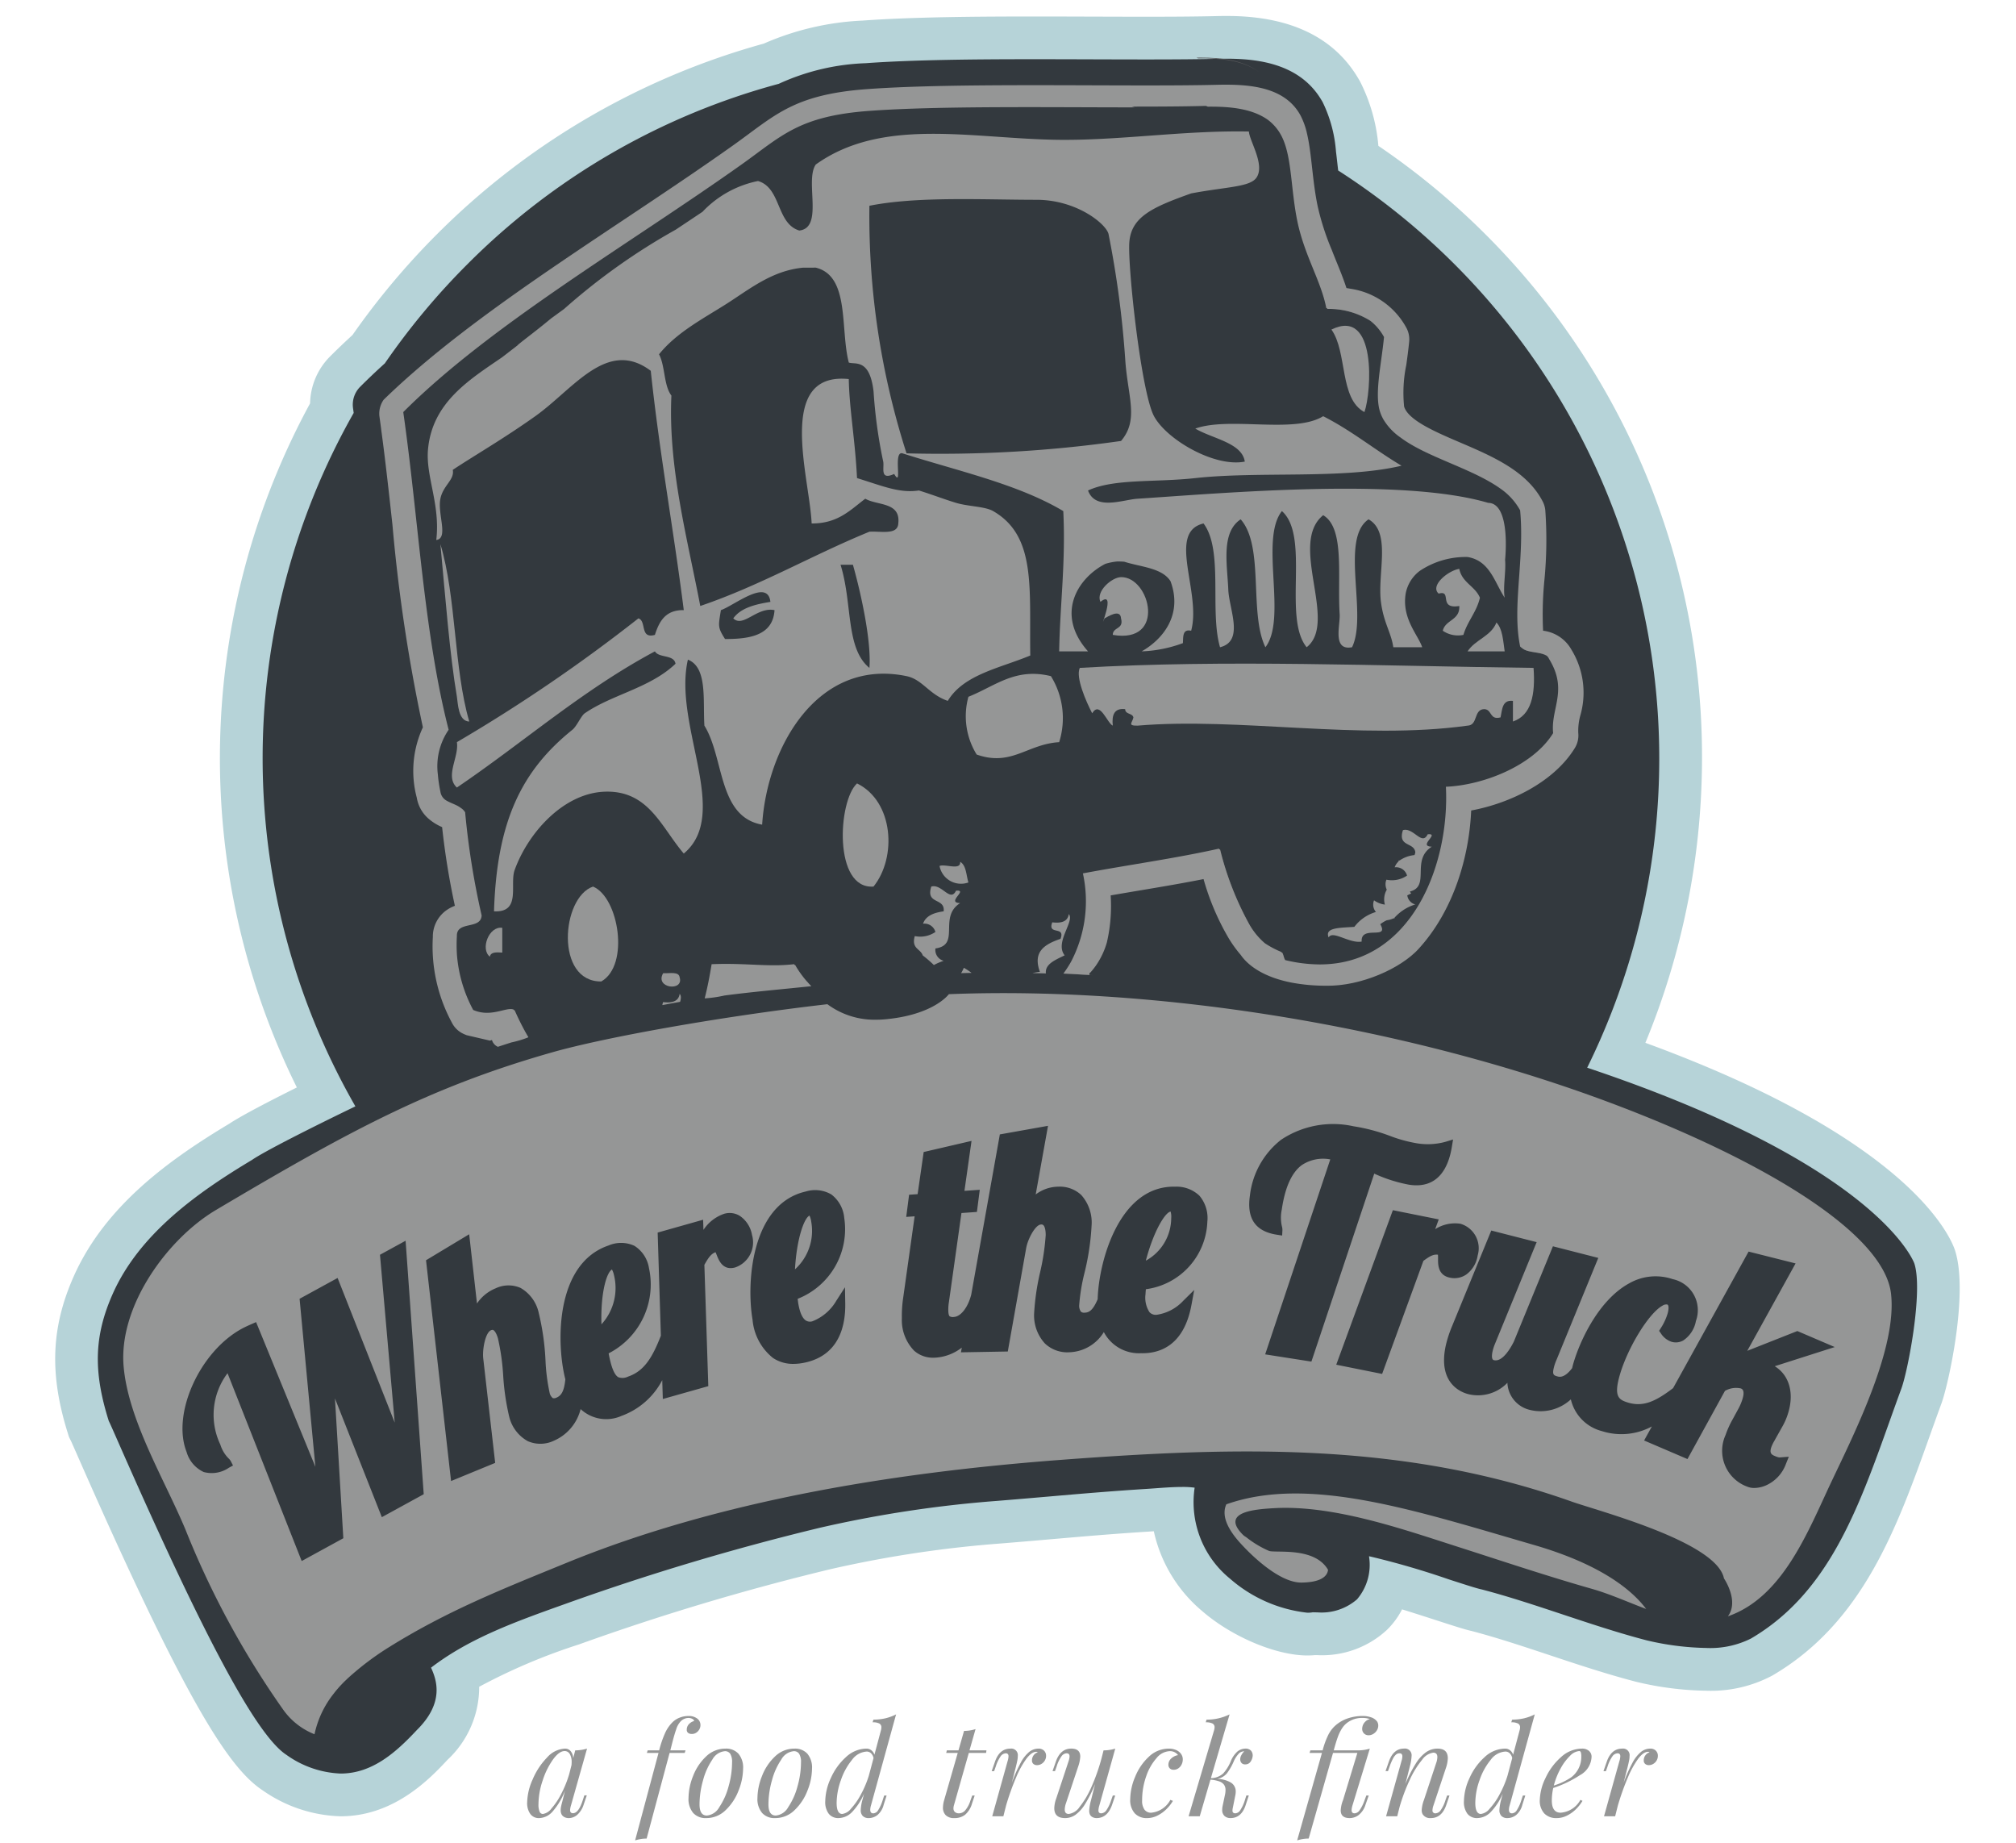 <svg id="Layer_1" data-name="Layer 1" xmlns="http://www.w3.org/2000/svg" viewBox="0 0 188.747 172.5"><defs><style>.cls-1{fill:#33393e;}.cls-2{fill:#b6d3d8;}.cls-3{fill:#959696;}.cls-4{fill:#58595b;}</style></defs><title>WTT-Logo-dusk</title><path class="cls-1" d="M31.894,168.014a11.38,11.38,0,0,1-6.177-2.08c-2.345-1.529-5.958-6.226-16.431-30.027-.422-.961-.756-1.723-.852-1.917l-.073-.147-.093-.246c-1.6-5.114-1.468-8.933.435-13.248,2.728-6.188,8.51-10.279,13.817-13.463,1.337-.898,5.34-2.904,7.979-4.198a67.532,67.532,0,0,1,.544-64.438,4.398,4.398,0,0,1,1.266-3.462c.682-.682,1.424-1.389,2.207-2.102a68.41,68.41,0,0,1,7.806-9.342,67.289,67.289,0,0,1,29.883-17.377A23.407,23.407,0,0,1,80.899,3.921C85.475,3.587,91.531,3.542,96.851,3.542c1.611,0,3.229.005,4.811.01l.687.002c1.743.006,3.39.011,4.98.011,2.859,0,4.964-.019,6.62-.06.305-.008.587-.011.862-.011l.383.003c1.835.024,7.369.099,10.2,4.773.06.096.125.208.189.323a14.593,14.593,0,0,1,1.482,5.343q.053.428.102.862a67.103,67.103,0,0,1,30.179,56.188,67.78,67.78,0,0,1-5.984,27.789c26.341,9.24,29.636,18.469,29.766,18.867,1.066,3.253-.614,11.34-1.238,13.036-.37,1.007-.738,2.035-1.093,3.029-3.085,8.64-5.999,16.8-13.864,21.4a10.294,10.294,0,0,1-5.202,1.15,28.052,28.052,0,0,1-6.025-.767c-2.721-.709-5.392-1.596-7.975-2.453-2.483-.825-5.032-1.673-7.465-2.311-.556-.121-1.429-.401-3.27-.998-1.147-.371-3.272-1.059-4.967-1.547A5.632,5.632,0,0,1,128.455,151.131a7.018,7.018,0,0,1-5.119,1.795c-.101,0-.202-.001-.306-.003a5.319,5.319,0,0,1-.623.036c-2.471,0-6.153-1.584-8.567-3.685a11.286,11.286,0,0,1-4.083-8.062c-.476.023-.955.059-1.374.089l-.927.064c-3.267.205-6.103.451-9.104.711l-.429.037c-1.42.123-2.882.249-4.444.374a109.8,109.8,0,0,0-16.246,2.463,228.666,228.666,0,0,0-23.707,7.095c-3.933,1.403-7.669,2.738-10.805,4.824.512,2.309-.254,4.486-2.289,6.494-2.229,2.387-4.851,4.649-8.537,4.65Z"/><path class="cls-2" d="M114.811,5.494c.122,0,.246.001.372.003,2.803.038,6.524.547,8.5,3.809.052.086.104.171.153.261a12.704,12.704,0,0,1,1.245,4.616c.049.394.094.794.139,1.198.021.191.044.385.066.578A65.425,65.425,0,0,1,148.599,99.942c27.282,9.139,30.593,18.214,30.629,18.322.838,2.556-.588,10.019-1.215,11.722-.373,1.014-.743,2.049-1.1,3.049-2.959,8.286-5.754,16.113-12.99,20.346a8.506,8.506,0,0,1-4.193.877,25.861,25.861,0,0,1-5.569-.715l-.028-.007c-2.587-.675-5.232-1.553-7.791-2.403-2.513-.835-5.111-1.698-7.616-2.353-.45-.092-1.394-.396-3.114-.953a76.338,76.338,0,0,0-7.433-2.156l.002.065a4.972,4.972,0,0,1-1.129,3.969,5.065,5.065,0,0,1-3.716,1.221q-.206,0-.421-.008a2.893,2.893,0,0,1-.51.041,13.183,13.183,0,0,1-7.253-3.193A9.224,9.224,0,0,1,111.848,139.254a8.239,8.239,0,0,0-1.159-.067c-.813,0-1.728.067-2.456.12-.31.023-.612.045-.903.063-3.284.206-6.133.453-9.15.714-1.551.134-3.144.272-4.86.41a111.794,111.794,0,0,0-16.539,2.508,230.714,230.714,0,0,0-23.927,7.159c-4.568,1.631-8.897,3.177-12.499,5.943.545,1.176,1.252,3.292-1.326,5.836-1.928,2.063-4.158,4.073-7.134,4.074a9.326,9.326,0,0,1-5.083-1.754c-2.778-1.812-7.618-10.804-15.693-29.159-.446-1.014-.799-1.816-.893-2.005l-.041-.081-.027-.087c-1.438-4.594-1.332-7.896.377-11.773,2.507-5.688,8.007-9.553,13.064-12.583,1.173-.808,5.566-3.027,9.674-5.01a65.513,65.513,0,0,1-.159-64.911c-.02-.145-.04-.291-.061-.435a2.373,2.373,0,0,1,.671-2.015q1.104-1.104,2.308-2.191a66.11,66.11,0,0,1,7.705-9.255A64.994,64.994,0,0,1,72.909,7.847a21.231,21.231,0,0,1,8.135-1.931c4.513-.329,10.524-.374,15.807-.374,1.61,0,3.225.005,4.804.01l.689.002c1.744.006,3.392.011,4.985.011,2.869,0,4.988-.019,6.67-.061.288-.007.553-.01.812-.01h0m0-4c-.29,0-.588.004-.91.012-1.649.041-3.737.06-6.573.06-1.589,0-3.232-.005-4.971-.011l-.324-.001-.365-.001c-1.582-.005-3.202-.01-4.817-.01-5.356,0-11.458.046-16.099.384a25.871,25.871,0,0,0-9.242,2.155,69.305,69.305,0,0,0-30.601,17.846,70.347,70.347,0,0,0-7.906,9.431c-.746.683-1.453,1.36-2.108,2.014a6.407,6.407,0,0,0-1.864,4.384,69.546,69.546,0,0,0-1.239,64.035c-2.534,1.263-5.173,2.63-6.34,3.402-5.567,3.343-11.633,7.663-14.579,14.347-2.089,4.741-2.249,9.101-.534,14.581l.024.077.098.317.149.296.041.081c.071.15.457,1.026.797,1.799C17.579,159.718,21.531,165.591,24.626,167.61a13.329,13.329,0,0,0,7.269,2.404c5.012-.001,8.367-3.535,10.006-5.289a9.304,9.304,0,0,0,2.962-6.834,55.485,55.485,0,0,1,9.336-3.962,226.546,226.546,0,0,1,23.489-7.03,107.846,107.846,0,0,1,15.953-2.417c1.725-.139,3.326-.277,4.885-.412,2.99-.259,5.815-.504,9.055-.707q.218-.014.444-.03a13.513,13.513,0,0,0,4.503,7.451c2.779,2.42,6.934,4.177,9.879,4.177.243,0,.482-.012.714-.034q.109.002.217.002a8.935,8.935,0,0,0,6.52-2.369,7.425,7.425,0,0,0,1.41-1.915c1.252.388,2.476.784,3.112.99,1.855.601,2.764.893,3.414,1.038,2.354.619,4.858,1.451,7.281,2.256,2.63.874,5.338,1.773,8.05,2.48l.023.006.05.013.026.006.026.006a29.476,29.476,0,0,0,6.482.82,12.226,12.226,0,0,0,6.212-1.425c8.493-4.969,11.667-13.857,14.737-22.453.359-1.004.721-2.018,1.087-3.012.647-1.758,2.568-10.365,1.262-14.35-.183-.561-1.358-3.583-6.385-7.641-5.257-4.243-12.846-8.193-22.598-11.766a69.844,69.844,0,0,0,5.302-26.625,69.086,69.086,0,0,0-30.3-57.336A16.326,16.326,0,0,0,127.337,7.632c-.076-.137-.155-.27-.235-.402-2.258-3.727-6.251-5.657-11.865-5.732-.145-.002-.287-.003-.426-.003Z"/><path class="cls-3" d="M140.913,52.394l.001 0s.571-5.297-1.585-5.324c-8.091-2.391-24.671-.919-32.828-.386-1.383.089-3.936,1.139-4.635-.772,2.445-1.128,6.233-.741,10.042-1.159,5.967-.657,13.884.131,19.311-1.159-2.503-1.487-4.685-3.294-7.338-4.635-2.707,1.672-8.748.008-11.973,1.159,1.61.95,4.383,1.333,4.635,3.09-2.808.56-7.307-2.043-8.497-4.248-1.197-2.217-2.46-13.873-2.317-16.221.147-2.453,2.201-3.353,5.793-4.635,3.345-.632,5.531-.584,6.129-1.496.791-1.205-.665-3.401-.722-4.297-6.195-.12-12.27.881-18.152.772-7.96-.147-16.213-2.105-22.4,2.317-1.054,1.522.772,5.924-1.545,6.179-2.167-.664-1.672-3.993-3.862-4.635a9.808,9.808,0,0,0-5.199,2.882l-2.509,1.673A59.189,59.189,0,0,0,52.818,28.918l-1.235.899c-1.464,1.224-3.093,2.41-3.128,2.51L47.014,33.44c-3.062,2.1-6.534,4.216-6.941,8.609-.236,2.534,1.17,5.164.772,8.497,1.178-.154.097-2.437.386-3.862.255-1.259,1.344-1.769,1.159-2.704,2.147-1.417,4.731-2.897,7.724-5.021,3.576-2.537,6.732-7.327,10.814-4.248.811,7.686,2.136,14.858,3.09,22.4-1.707-.031-2.298,1.047-2.703,2.317-1.437.405-.757-1.302-1.545-1.545a151.222,151.222,0,0,1-16.993,11.586c.216,1.398-1.147,3.202,0,4.248,6.218-4.21,11.741-9.114,18.538-12.745.386.645,1.784.274,1.931,1.159-2.402,2.286-5.917,2.862-8.497,4.635-.347.239-.745,1.213-1.159,1.545-4.785,3.847-7.079,8.609-7.338,16.993,2.572.135,1.444-2.514,1.931-3.862,1.267-3.514,4.611-7.238,8.497-7.338,4.067-.104,5.229,3.325,7.338,5.793,4.449-3.7-1.02-12.027.386-18.152,1.842.73,1.398,3.75,1.545,6.179,1.873,3.02,1.251,8.531,5.407,9.269.46-7.292,5.214-15.619,13.517-13.904,1.506.313,2.097,1.715,3.862,2.317,1.502-2.487,4.913-3.07,7.724-4.248-.097-6.299.579-11.185-3.476-13.517-.772-.444-2.329-.425-3.476-.772-1.097-.332-2.213-.765-3.476-1.159-1.796.27-3.291-.379-5.793-1.159-.178-3.596-.722-6.484-.772-9.269-6.867-.699-3.661,9.215-3.476,13.517,2.46.015,3.627-1.267,5.021-2.317,1.139.66,3.322.286,3.09,2.317-.054,1.105-1.61.707-2.703.772-5.388,2.205-10.169,5.021-15.835,6.952-1.209-6.33-3.016-12.992-2.703-19.697-.726-.946-.579-2.769-1.159-3.862,1.626-2.016,4.04-3.287,6.179-4.635,2.167-1.359,4.353-3.213,7.338-3.476H76.377c3.206.784,2.271,5.712,3.09,8.883.592.214,1.957-.417,2.32,2.709a45.452,45.452,0,0,0,.89,6.499c.162.541-.379,1.876,1.038,1.22.834,1.417-.147-2.159.772-1.931,5.168,1.653,10.783,2.862,15.062,5.407.239,4.743-.305,8.705-.386,13.131h2.703c-3.1-3.483-.979-6.863,1.624-8.193a5.646,5.646,0,0,1,1.083-.219c.187-.007.433.003.682.02,1.556.499,3.541.569,4.335,1.827,1.159,3.132-.703,5.43-2.703,6.566a12.411,12.411,0,0,0,3.862-.772c.039-.606-.05-1.34.772-1.159.981-3.584-2.298-9.227,1.159-10.042,1.881,2.495.552,8.2,1.545,11.586,2.298-.572.846-3.545.772-5.407-.093-2.314-.707-5.334,1.159-6.566,2.232,2.53.761,8.763,2.317,11.973,2.066-2.696-.564-10.092,1.545-12.745,2.661,2.36.058,9.983,2.317,12.745,2.978-2.348-1.738-9.69,1.545-12.359,2.051,1.205,1.317,5.755,1.545,9.269.066,1.016-.711,3.445,1.159,3.09,1.479-3.024-1.147-10.157,1.545-11.973,2.151,1.205.819,5.04,1.159,7.724.251,1.966.962,2.877,1.159,4.248h2.704c-.371-1.143-1.927-2.676-1.545-5.021a3.456,3.456,0,0,1,1.314-2.122,7.736,7.736,0,0,1,4.477-1.303c2.087.343,2.516,2.343,3.478,3.812C140.701,54.951,141.014,53.465,140.913,52.394ZM79.853,52.863c.78,2.742,1.742,7.207,1.545,9.655-2.255-1.846-1.56-5.998-2.703-9.655ZM67.494,57.111c1.201-.402,4.387-3.028,4.635-.772-1.441.232-2.781.568-3.476,1.545.935.907,2.221-1.108,3.862-.772-.147,2.298-2.178,2.715-4.635,2.703C67.174,58.703,67.255,58.606,67.494,57.111ZM84.874,42.435a72.637,72.637,0,0,1-3.476-23.173c4.492-.905,10.776-.559,15.634-.56,3.861-.001,6.642,2.356,6.766,3.264A92.061,92.061,0,0,1,105.343,33.552c.22,3.576,1.329,5.7-.386,7.724A119.897,119.897,0,0,1,84.874,42.435Z"/><path class="cls-3" d="M57.483,119.355v-0a1.935,1.935,0,0,0-.19-.524c-.525.302-1.071,2.269-.982,5.133A5.035,5.035,0,0,0,57.483,119.355Z"/><path class="cls-3" d="M75.949,114.347v-0a1.875,1.875,0,0,0-.16-.561c-.509.234-1.201,2.18-1.36,5.032A4.852,4.852,0,0,0,75.949,114.347Z"/><path class="cls-3" d="M177.047,121.101c-.647-5.669-11.963-12.491-26.146-17.824-18.85-7.088-42.093-10.992-62.047-10.218l-.017.001-.002.003c-.059.079-1.484,1.942-5.95,2.348-.291.026-.572.039-.841.039a7.404,7.404,0,0,1-4.581-1.451c-10.145,1.17-20.897,3.121-25.747,4.5-11.507,3.271-19.093,7.409-31.499,14.764-4.53,2.686-9.135,8.991-8.642,14.646.442,5.073,3.868,10.645,5.808,15.314A81.666,81.666,0,0,0,26.523,160.048a6.526,6.526,0,0,0,2.923,2.287,9.185,9.185,0,0,1,1.818-3.828c.107-.142.223-.284.346-.426.026-.031.052-.06.077-.09l.05-.057c.26-.29.548-.578.848-.857a26.606,26.606,0,0,1,3.573-2.728c5.619-3.538,10.81-5.573,16.872-8.054,14.301-5.851,30.748-8.477,46.36-9.649,16.413-1.233,31.997-1.68,47.761,3.912,2.51.89,13.568,3.762,14.254,7.189v0c0.0 0,1.448,2.109.367,3.549,5.186-1.799,7.521-8.014,9.734-12.682C173.648,134.097,177.628,126.186,177.047,121.101ZM35.749,142.015l-4.388-11.112L32.144,143.988l-3.898,2.133-6.943-17.581a6.467,6.467,0,0,0-.674,6.68,3.152,3.152,0,0,0,.754,1.277,1.086,1.086,0,0,1,.232.289l.201.392-.386.211a2.85,2.85,0,0,1-2.357.4,2.962,2.962,0,0,1-1.606-1.886c-1.399-3.542,1.205-9.356,5.159-11.52.324-.177.63-.311.926-.441l.424-.186,5.551,13.544-1.478-15.727,3.559-1.948,5.347,13.539-1.38-15.711,2.399-1.313,1.697,23.727Zm33.086-23.377c-1.148.325-1.536-.662-1.723-1.137-.035-.088-.082-.208-.122-.288-.417.156-.66.501-1.043,1.183l.368,11.355-4.258,1.203-.055-1.765a6.99,6.99,0,0,1-3.811,3.345,3.518,3.518,0,0,1-3.831-.636,4.374,4.374,0,0,1-2.492,2.956,2.942,2.942,0,0,1-2.456.045,3.57,3.57,0,0,1-1.74-2.299,22.651,22.651,0,0,1-.562-3.857,21.439,21.439,0,0,0-.492-3.475c-.182-.606-.378-.74-.434-.767-.024-.011-.08-.038-.214.017-.523.215-.819,1.766-.728,2.627L46.361,136.935l-4.13,1.698L39.886,117.966l4.041-2.433.73,6.482a3.858,3.858,0,0,1,1.748-1.422,2.818,2.818,0,0,1,2.32-.043,3.562,3.562,0,0,1,1.718,2.361,23.526,23.526,0,0,1,.63,4.451,17.864,17.864,0,0,0,.381,2.99.871.871,0,0,0,.302.519.479.479,0,0,0,.34-.042c.496-.204.726-.672.835-1.716l-.016-.06c-.834-3.335-.94-10.77,4.06-12.469a2.972,2.972,0,0,1,2.422.032,3.009,3.009,0,0,1,1.36,2.071,7.241,7.241,0,0,1-3.774,7.995c.051.264.103.522.159.743.208.831.46,1.332.75,1.49a1.151,1.151,0,0,0,.905-.056c1.518-.516,2.284-1.796,3.077-3.83l-.301-9.653,4.256-1.202.032.95a3.769,3.769,0,0,1,1.933-1.505,1.805,1.805,0,0,1,1.461.187A2.708,2.708,0,0,1,70.407,115.599a2.48,2.48,0,0,1-1.572,3.039Zm6.593,8.892a5.144,5.144,0,0,1-1.14.137,3.37,3.37,0,0,1-1.91-.549,5.139,5.139,0,0,1-1.921-3.593c-.587-3.407-.142-10.822,4.981-11.993a3.005,3.005,0,0,1,2.396.275,3.098,3.098,0,0,1,1.208,2.199,7.008,7.008,0,0,1-4.359,7.57c.017.167.037.327.06.464.176,1.023.476,1.414.697,1.561a.734.734,0,0,0,.62.078,4.47,4.47,0,0,0,2.244-1.931l.806-1.253.026,1.49c.037,2.135-.576,4.831-3.71,5.547Zm32.204-4.69a.797.797,0,0,0,.598.235l.033 0a4.22,4.22,0,0,0,2.521-1.318l1.025-1.011-.262,1.415c-.705,3.805-2.973,4.556-4.743,4.507a3.707,3.707,0,0,1-3.458-1.979,3.928,3.928,0,0,1-3.229,1.89,3.042,3.042,0,0,1-2.292-.826,3.887,3.887,0,0,1-1.006-2.814,22.674,22.674,0,0,1,.563-3.857,21.455,21.455,0,0,0,.521-3.469c0-.645-.148-.86-.212-.923a.254.254,0,0,0-.218-.071c-.536.009-1.237,1.348-1.393,2.184l-1.726,9.705-4.386.077.079-.44a4.482,4.482,0,0,1-2.428.936c-.079.006-.158.008-.235.008a2.642,2.642,0,0,1-1.806-.662,4.122,4.122,0,0,1-1.141-3.033,11.505,11.505,0,0,1,.128-1.951l1.067-7.59-.787.055.268-2.073.799-.056.567-3.944,4.48-1.041-.664,4.678,1.435-.101-.268,2.073-1.447.101L88.843,121.874a4.354,4.354,0,0,0-.058.843c.013.359.091.466.124.496a.642.642,0,0,0,.417.06c.639-.045,1.297-.897,1.603-2.076l2.681-15.01,4.51-.804-1.153,6.425a3.547,3.547,0,0,1,2.101-.728,2.932,2.932,0,0,1,2.165.78,3.866,3.866,0,0,1,.966,2.864,23.499,23.499,0,0,1-.668,4.443,17.755,17.755,0,0,0-.489,2.971.958.958,0,0,0,.157.64.438.438,0,0,0,.345.095c.427-.008.784-.224,1.227-1.265-0-.016,0-.032 0-.049.104-3.446,1.983-10.482,7.121-10.482.047,0,.094 0.0.142.002a3.098,3.098,0,0,1,2.264.848,3.234,3.234,0,0,1,.739,2.434,6.622,6.622,0,0,1-5.755,6.317c-.015.158-.028.314-.032.451a2.495,2.495,0,0,0,.381,1.715Zm10.819,3.936,6.095-18.249a3.596,3.596,0,0,0-2.671.536c-.94.694-1.568,2.09-1.867,4.149a3.656,3.656,0,0,0,.008,1.573,1.218,1.218,0,0,1,.05.367l-.026.501-.496-.077c-2.009-.313-2.834-1.511-2.522-3.661a7.741,7.741,0,0,1,2.914-5.223,8.774,8.774,0,0,1,6.777-1.268,16.967,16.967,0,0,1,3.415.901,13.165,13.165,0,0,0,2.576.702,6.246,6.246,0,0,0,2.641-.151l.698-.215-.119.721c-.303,1.841-1.244,3.944-4.009,3.512a13.854,13.854,0,0,1-3.252-1.036L122.78,127.453Zm16.185-8.962a3.302,3.302,0,0,0-.009-.366c-.432-.057-.772.139-1.363.578l-3.863,10.58-4.296-.862,5.301-14.464,4.295.862-.333.915a3.44,3.44,0,0,1,2.366-.507,2.388,2.388,0,0,1,1.613,2.965,2.715,2.715,0,0,1-1.07,1.788,1.962,1.962,0,0,1-1.526.295c-1.131-.227-1.12-1.24-1.113-1.785Zm31.523,10.071c1.386.855,1.862,2.577,1.208,4.534a5.899,5.899,0,0,1-.468,1.067l-.695,1.239c-.025.047-.055.101-.086.156a3.604,3.604,0,0,0-.28.581c-.169.506-.029.676.289.812.377.162.459.154.563.144l.787-.059-.271.674a3.503,3.503,0,0,1-1.912,2.027,2.818,2.818,0,0,1-1.056.221,1.632,1.632,0,0,1-.639-.117,3.571,3.571,0,0,1-2.155-4.567q.05-.139.111-.273a8.591,8.591,0,0,1,.636-1.419l.529-.973a4.953,4.953,0,0,0,.391-.886c.3-.899-.007-1.031-.122-1.08a2.076,2.076,0,0,0-1.492.23l-3.509,6.38-4.059-1.738.728-1.316a5.994,5.994,0,0,1-4.692.434,4.004,4.004,0,0,1-2.895-2.968,4.169,4.169,0,0,1-3.836.986,2.718,2.718,0,0,1-2.104-2.537,3.821,3.821,0,0,1-3.666,1.061c-.685-.175-2.862-1.02-2.109-4.529a11.23,11.23,0,0,1,.6-1.846l3.665-8.939,4.249,1.087-3.92,9.563a4.228,4.228,0,0,0-.215.689c-.047.217-.128.729.125.793.806.208,1.572-1.132,1.873-1.733l3.659-8.923,4.248,1.087-3.92,9.563a4.265,4.265,0,0,0-.262.795c-.121.563 0.0.644.406.747.504.13.992-.342,1.329-.79.015-.07.031-.139.05-.212.517-1.958,2.29-6.091,5.293-7.724a4.977,4.977,0,0,1,4.067-.392,2.968,2.968,0,0,1,2.177,3.92,2.78,2.78,0,0,1-1.191,1.824,1.41,1.41,0,0,1-1.137.106,1.931,1.931,0,0,1-.947-.765l-.172-.246.16-.254a5.294,5.294,0,0,0,.652-1.413c.094-.358.116-.743-.048-.797a.624.624,0,0,0-.439.104c-1.325.721-3.38,4.119-4.071,6.733-.468,1.773-.009,2.068.746,2.315,1.496.489,2.676-.085,4.31-1.324l7.069-12.782,4.399,1.108-4.524,8.182,4.69-1.853,3.501,1.499Z"/><path class="cls-3" d="M109.655,114.032a1.736,1.736,0,0,0-.056-.621c-.512.064-1.599,1.843-2.32,4.593A4.567,4.567,0,0,0,109.655,114.032Z"/><path class="cls-4" d="M112.017,5.396l.158.07c2.054-.024,4.173.169,5.664,1.26-1.419-1.097-3.443-1.335-5.439-1.335C112.271,5.391,112.144,5.394,112.017,5.396Z"/><path class="cls-4" d="M49.469,97.088a22.62,22.62,0,0,1-1.285-2.514.566.566,0,0,0-.073-.021,22.227,22.227,0,0,0,1.312,2.549Z"/><path class="cls-4" d="M118.424,88.297a6.57,6.57,0,0,1-1.494-1.833,28.773,28.773,0,0,1-2.703-6.952l-.07.015a28.379,28.379,0,0,0,2.677,6.865A6.277,6.277,0,0,0,118.424,88.297Z"/><path class="cls-4" d="M142.509,60.671c.547.469,1.717.311,2.319.725C144.293,60.915,143.122,61.074,142.509,60.671Z"/><path class="cls-4" d="M120.309,89.867l.014.003a.91.91,0,0,1-.108-.242l-.021-.067c-.055-.179-.103-.36-.174-.395l-.048-.022C120.08,89.316,120.139,89.827,120.309,89.867Z"/><path class="cls-4" d="M140.471,45.733c-2.62-1.922-6.833-2.95-9.349-4.78C133.595,42.805,137.81,43.832,140.471,45.733Z"/><path class="cls-4" d="M124.267,28.918a7.232,7.232,0,0,1,4.044,1.122,6.981,6.981,0,0,0-4.058-1.189C124.257,28.873,124.263,28.895,124.267,28.918Z"/><path class="cls-4" d="M99.556,91.137c.17-.225.329-.463.482-.708C99.885,90.674,99.725,90.912,99.556,91.137Z"/><path class="cls-4" d="M99.556,91.137c.846.03,1.84.102,2.741.145A18.593,18.593,0,0,0,99.556,91.137Z"/><path class="cls-4" d="M75.524,91.841c.042.048.083.094.124.14l.006-.002C75.609,91.935,75.568,91.886,75.524,91.841Z"/><path class="cls-3" d="M63.632,93.029c-.093.68-.664.881-1.545.772a1.217,1.217,0,0,0-.074.283q.824-.156,1.66-.304C63.768,93.463,63.787,93.2,63.632,93.029Z"/><path class="cls-3" d="M75.524,91.841A9.398,9.398,0,0,1,74.446,90.326l-.05.005c-.015-.026-.032-.051-.046-.077a16.484,16.484,0,0,1-1.896.1c-1.389,0-2.78-.128-4.488-.128-.425,0-.87.008-1.34.028-.178,1.062-.359,2.058-.65,3.199a11.71,11.71,0,0,0,1.848-.267c2.633-.348,5.457-.591,8.14-.873-.101-.099-.208-.213-.315-.332l.006-.002C75.609,91.935,75.568,91.886,75.524,91.841Z"/><path class="cls-3" d="M45.866,89.553c.066-.452.61-.421,1.159-.386V86.85C45.777,86.657,44.947,88.854,45.866,89.553Z"/><path class="cls-3" d="M63.632,91.484c-.073-.572-.935-.355-1.545-.386C61.265,92.519,64.053,92.84,63.632,91.484Z"/><path class="cls-3" d="M80.239,73.332c-1.792,1.638-2.224,9.941,1.545,9.655C83.986,80.246,83.669,75.016,80.239,73.332Z"/><path class="cls-3" d="M89.894,84.533c-1.367-.043.819-1.278-.386-1.159-.541,1.124-1.333-.683-2.317-.386-.552,1.711,1.305,1.012,1.159,2.317-.9.127-1.665.398-1.931,1.159a1.067,1.067,0,0,1,1.159.772,2.51,2.51,0,0,1-1.931.386c-.342,1.194.534,1.168.744,1.81a11.506,11.506,0,0,1,1.043.901,5.606,5.606,0,0,1,.917-.395,1.055,1.055,0,0,1-.772-1.159C89.972,88.449,87.82,85.85,89.894,84.533Z"/><path class="cls-3" d="M35.684,40.147l-.002.002 0.0.002q.144,1.058.277,2.134l.022.173q.128,1.038.249,2.083l.027.234q.119,1.034.234,2.066l.027.242q.112,1.013.222,2.018l.003.03a155.028,155.028,0,0,0,2.849,18.951,9.701,9.701,0,0,0-.572,6.582,3.321,3.321,0,0,0,1.022,1.899,4.828,4.828,0,0,0,1.351.859h0a69.73,69.73,0,0,0,1.195,7.366,3.541,3.541,0,0,0-.692.349,3.021,3.021,0,0,0-1.371,2.573,15.01,15.01,0,0,0,1.788,8.026,2.262,2.262,0,0,0,1.057,1.027c.106.05.213.095.321.137l2.18.508.188-.057a.996.996,0,0,0,.555.636q.626-.207,1.262-.409a10.218,10.218,0,0,0,1.552-.463l-.007-.013.046-.014c-.13-.215-.255-.435-.377-.659-.077-.141-.152-.284-.226-.428q-.359-.696-.683-1.427a.56.56,0,0,0-.073-.021L48.087,94.502a.71.71,0,0,0-.28-.049c-.515,0-1.294.351-2.213.351a3.171,3.171,0,0,1-1.292-.268,12.973,12.973,0,0,1-1.523-5.199,13.616,13.616,0,0,1-.003-1.714c-.046-1.436,2.183-.605,2.311-1.868.002-.021.005-.041.006-.063A73.567,73.567,0,0,1,43.549,76.036a1.298,1.298,0,0,0-.404-.408c-.417-.324-1.019-.462-1.461-.762a1.156,1.156,0,0,1-.452-.761,12.718,12.718,0,0,1-.237-1.61,6.036,6.036,0,0,1,.991-4.157l.018-.027c-2.307-8.97-2.823-19.734-4.23-29.604-.006-.044-.012-.09-.018-.134,8.18-8.18,21.033-15.626,31.669-23.173,3.735-2.653,5.337-4.538,11.973-5.021,6.535-.477,16.759-.328,24.831-.328-.093-.025-.187-.048-.28-.072l.228 0c2.374,0,4.559-.013,6.409-.059.111-.003.224-.003.336-.004l.158.07c2.054-.024,4.173.169,5.664,1.26a4.425,4.425,0,0,1,1.18,1.378q.099.179.184.372c.85,1.919.756,4.835,1.361,7.738.668,3.21,2.232,5.604,2.704,8.111l.061.004.021.001c.004.022.01.045.014.067A7.232,7.232,0,0,1,128.311,30.04a4.976,4.976,0,0,1,1.267,1.509l-.004.035c-.242,2.505-.89,5.237-.383,6.916a3.653,3.653,0,0,0,.255.62l.002.004c.017.033.032.066.05.098a5.487,5.487,0,0,0,1.623,1.73c2.473,1.852,6.688,2.879,9.349,4.78a6.007,6.007,0,0,1,1.852,2.037l.003.037c.423,4.594-.773,8.987-.003,12.708a.711.711,0,0,0,.083.08,1.129,1.129,0,0,0,.103.076c.547.469,1.717.311,2.319.725a.783.783,0,0,1,.199.277,6.739,6.739,0,0,1,.366.673c1.198,2.538-.207,4.151.02,6.278-1.865,3.036-6.519,4.878-10.041,5.021.37,7.255-3.189,16.631-11.803,16.631a13.876,13.876,0,0,1-3.245-.407.91.91,0,0,1-.108-.242l-.021-.067c-.055-.179-.103-.36-.174-.395l-.048-.023a.131.131,0,0,0-.049-.05,8.823,8.823,0,0,1-1.499-.798,6.57,6.57,0,0,1-1.494-1.833,28.773,28.773,0,0,1-2.703-6.952l-.07.015-.026-.087c-4.102.919-8.52,1.522-12.745,2.317a12.207,12.207,0,0,1-1.094,8.241q-.122.22-.253.431-.118.189-.242.371c-.078.115-.158.227-.24.337.754.027,1.625.086,2.442.13.003-.106.006-.193.009-.207v-0l.049.003.005 0a7.248,7.248,0,0,0,.509-.629,7.336,7.336,0,0,0,1.061-2.22,15.106,15.106,0,0,0,.354-4.395c.914-.159,1.832-.314,2.733-.465,1.969-.331,3.987-.67,5.962-1.062h0a23.525,23.525,0,0,0,2.332,5.498,11.487,11.487,0,0,0,1.155,1.605c.702,1.021,2.207,2.109,4.852,2.604a17.29,17.29,0,0,0,3.038.274c.148.004.298 0.0.447-.003.099-.002.199-.004.299-.009.109-.005.218-.014.327-.022.1-.008.199-.016.299-.027.11-.012.219-.026.328-.042.1-.014.2-.027.3-.043.11-.018.219-.039.329-.06.099-.019.198-.037.297-.059.044-.01.088-.021.133-.031.065-.015.131-.03.196-.046.098-.024.196-.047.293-.073l.024-.007c.101-.027.201-.056.301-.086.096-.028.192-.055.287-.085.047-.015.093-.031.14-.047q.093-.03.185-.062c.092-.032.184-.062.275-.095.107-.039.213-.081.319-.123.089-.035.178-.069.266-.105.082-.034.163-.07.243-.106l.067-.029c.085-.038.172-.075.256-.114.102-.048.201-.098.301-.148.081-.04.163-.08.242-.121l.009-.005c.095-.05.187-.102.28-.154.076-.042.153-.084.227-.127l.017-.01c.092-.054.18-.11.269-.165.067-.042.136-.082.201-.125.037-.024.071-.049.107-.074.053-.037.107-.073.16-.11.062-.043.127-.086.188-.13.089-.065.172-.132.257-.198.053-.042.109-.083.16-.125.09-.074.173-.149.256-.224.04-.036.083-.071.121-.106q.178-.167.333-.336c3.339-3.637,4.757-8.718,4.941-12.97,3.7-.685,7.771-2.7,9.704-5.846a2.261,2.261,0,0,0,.322-1.424,5.403,5.403,0,0,1,.187-1.604,7.693,7.693,0,0,0-.829-6.184,3.508,3.508,0,0,0-2.651-1.77,32.316,32.316,0,0,1,.119-4.695,39.015,39.015,0,0,0,.088-6.574,2.265,2.265,0,0,0-.242-.826c-1.469-2.844-4.668-4.213-7.762-5.537-2.262-.968-4.826-2.064-5.214-3.349a12.788,12.788,0,0,1,.204-3.9c.098-.712.199-1.449.269-2.184a2.26,2.26,0,0,0-.282-1.326,7.119,7.119,0,0,0-5.198-3.617q-.196-.037-.392-.068c-.267-.823-.591-1.621-.909-2.403-.156-.384-.313-.772-.465-1.166l-.001-.003a23.911,23.911,0,0,1-1.323-4.103c-.505-2.425-.546-4.858-.991-6.766a6.812,6.812,0,0,0-.63-1.748c-1.274-2.305-3.924-2.805-6.589-2.844-.12-.002-.24-.004-.36-.004-.252,0-.504.004-.755.01-1.942.048-4.236.061-6.728.061-3.271,0-6.882-.023-10.478-.023-5.725,0-11.414.059-15.635.367-6.965.507-8.648,2.485-12.568,5.271C57.692,21.376,44.525,29.036,35.92,37.417a2.257,2.257,0,0,0-.336.72l-.001.003a2.255,2.255,0,0,0-.064.797C35.575,39.34,35.631,39.741,35.684,40.147Z"/><path class="cls-3" d="M43.935,67.539c-1.456-4.982-1.209-11.664-2.703-16.607.475,5.086.873,10.32,1.545,14.29C42.877,65.817,42.888,67.516,43.935,67.539Z"/><path class="cls-3" d="M99.678,89.425c-.966-1.213.977-3.209.386-3.862-.093.68-.665.881-1.545.772-.479,1.251,1.251.293.772,1.545-1.572.533-2.599,1.251-1.931,3.09a5.231,5.231,0,0,0-.694.118q.613.013,1.254.03C97.824,90.243,98.782,89.865,99.678,89.425Z"/><path class="cls-3" d="M55.522,82.988c-2.97,1.012-3.569,8.925.772,8.883C58.978,90.349,57.924,83.976,55.522,82.988Z"/><path class="cls-3" d="M99.164,69.47a7.474,7.474,0,0,0-.772-6.179c-3.341-.819-5.198.923-7.724,1.931a6.824,6.824,0,0,0,.772,5.407C94.703,71.776,96.167,69.652,99.164,69.47Z"/><path class="cls-3" d="M90.238,90.591a3.091,3.091,0,0,1-.256.501q.457-.014.982-.024A6.184,6.184,0,0,0,90.238,90.591Z"/><path class="cls-3" d="M143.619,144.618c-11.105-3.224-21.074-6.537-28.805-3.806-.398.88-.112,2.046,1.264,3.581,1.202,1.341,3.772,3.766,5.774,3.744,1.694-.018,2.415-.523,2.485-1.193-1.233-2.134-4.758-1.574-5.5-1.76a9.447,9.447,0,0,1-2.175-1.305,1.365,1.365,0,0,1-.312-.235c-2.106-2.13,1.171-2.365,2.855-2.467,5.586-.338,12.076,1.944,17.231,3.595,4.303,1.378,8.296,2.725,12.641,3.963,1.658.473,3.339,1.235,5.044,1.873C152.816,148.867,149.94,146.453,143.619,144.618Z"/><path class="cls-3" d="M90.667,82.602c-.212-.688-.197-1.603-.772-1.931.066.838-1.371.174-1.931.386a2.043,2.043,0,0,0,2.703,1.545Z"/><path class="cls-3" d="M143.578,62.518c-14.333-.17-28.9-.803-42.484,0-.405.884.579,3.124,1.159,4.248.738-1.205,1.383.9,1.931,1.159-.108-1.012.143-1.661,1.159-1.545.004.51.676.352.772.772-.085.487-.602.788.386.772,9.435-.807,20.856,1.39,30.897,0,.993-.038.552-1.506,1.545-1.545.769.004.49,1.055,1.545.772.162-.738.139-1.661,1.159-1.545v1.931C143.378,66.952,143.76,65.017,143.578,62.518Z"/><path class="cls-3" d="M134.052,79.254c-1.367-.043.819-1.278-.386-1.159-.541,1.124-1.333-.683-2.317-.386-.512,1.585,1.043,1.103,1.159,2.061l-0-0a1.031,1.031,0,0,1-.077.27,2.953,2.953,0,0,0-1.397.508c-.025-.003-.047-.003-.072-.006-.014.036-.025.07-.036.103a1.373,1.373,0,0,0-.351.541,1.067,1.067,0,0,1,1.159.772,2.51,2.51,0,0,1-1.931.386,1.145,1.145,0,0,0,.034.934,1.81,1.81,0,0,0-.178,1.396,2.181,2.181,0,0,1-1.015-.399,1.061,1.061,0,0,0,.177,1.091,3.906,3.906,0,0,0-2.022,1.394c-1.418.094-2.804.065-2.403.991.363-.707,1.947.595,3.09.386-.109-1.589,2.613-.102,1.74-1.625a3.16,3.16,0,0,1,.617-.373,2.004,2.004,0,0,0,.617-.175c.038-.005.076-.011.116-.015-.008-.014-.012-.027-.019-.041a4.262,4.262,0,0,1,1.95-1.247,1.009,1.009,0,0,1-.75-.853c.121-.059.243-.117.364-.176a1.219,1.219,0,0,1-.118-.182C133.958,82.96,132.062,80.518,134.052,79.254Z"/><path class="cls-3" d="M140.875,60.974c-.15-1.008-.197-2.12-.772-2.703-.506,1.294-2,1.603-2.703,2.703Z"/><path class="cls-3" d="M124.654,30.849c1.506,2.101.73,6.477,3.09,7.724C128.4,36.742,128.941,28.74,124.654,30.849Z"/><path class="cls-3" d="M136.626,53.249c-1.031.151-2.777,1.572-1.931,2.317,1.309-.371-.093,1.487,1.931,1.159.069,1.356-1.305,1.271-1.545,2.317a2.511,2.511,0,0,0,1.931.386c.382-1.29,1.228-2.12,1.545-3.476C138.106,54.86,136.878,54.543,136.626,53.249Z"/><path class="cls-3" d="M104.184,59.429c5.044.865,3.499-5.442.772-5.407-.857.012-2.379,1.321-1.931,2.317,1.599-1.282-.236,2.974.386,1.545.236-.112,1.487-.962,1.545,0C105.239,58.938,104.188,58.66,104.184,59.429Z"/><path class="cls-3" d="M54.939,168.057l-.299.879a2.12,2.12,0,0,1-.615.958,1.228,1.228,0,0,1-.768.29.885.885,0,0,1-.396-.085.646.646,0,0,1-.267-.231.843.843,0,0,1-.1-.422,1.739,1.739,0,0,1,.041-.366q.041-.19.088-.363t.059-.226l.217-.873a6.487,6.487,0,0,1-1.169,1.957,1.742,1.742,0,0,1-1.245.609.978.978,0,0,1-.841-.396,1.75,1.75,0,0,1-.29-1.058,5.557,5.557,0,0,1,.519-2.174,6.61,6.61,0,0,1,1.342-2.039,2.386,2.386,0,0,1,1.685-.838.671.671,0,0,1,.524.234,1.108,1.108,0,0,1,.243.662l.188-.732a3.879,3.879,0,0,0,1.107-.164l-1.5,5.303a1.969,1.969,0,0,0-.088.445q0,.299.27.299.527,0,.92-1.225l.146-.445Zm-1.418-3.105a1.447,1.447,0,0,0-.173-.762.544.544,0,0,0-.489-.281q-.51,0-1.087.794a7.18,7.18,0,0,0-.967,1.966,6.998,6.998,0,0,0-.39,2.203,1.733,1.733,0,0,0,.105.712.334.334,0,0,0,.311.214,1.249,1.249,0,0,0,.8-.513,6.582,6.582,0,0,0,.914-1.368,10.375,10.375,0,0,0,.741-1.828l.223-.873Q53.521,165.027,53.521,164.951Z"/><path class="cls-3" d="M62.263,162.235a3.408,3.408,0,0,1,.68-1.005,1.954,1.954,0,0,1,.674-.442,2.184,2.184,0,0,1,.826-.161,1.307,1.307,0,0,1,.835.24.752.752,0,0,1,.302.615.806.806,0,0,1-.105.396.867.867,0,0,1-.29.311.731.731,0,0,1-.407.12.549.549,0,0,1-.357-.105.349.349,0,0,1-.123-.299.736.736,0,0,1,.188-.501,1.046,1.046,0,0,1,.498-.308q0-.111-.161-.199a.803.803,0,0,0-.39-.088,1.048,1.048,0,0,0-.697.311,1.856,1.856,0,0,0-.422.741q-.176.507-.331,1.11t-.22.861l-.006.012h1.424l-.076.24H62.69L60.54,172.1a3.669,3.669,0,0,0-1.078.17l2.191-8.186H60.563l.076-.24h1.072l.006-.012A9.798,9.798,0,0,1,62.263,162.235Z"/><path class="cls-3" d="M64.881,166.267a4.937,4.937,0,0,1,1.21-1.837,2.591,2.591,0,0,1,1.84-.75,1.555,1.555,0,0,1,1.204.475,2.012,2.012,0,0,1,.437,1.406,5.667,5.667,0,0,1-.419,2.03,4.982,4.982,0,0,1-1.207,1.84,2.576,2.576,0,0,1-1.837.753,1.559,1.559,0,0,1-1.207-.478,2.014,2.014,0,0,1-.439-1.409A5.667,5.667,0,0,1,64.881,166.267Zm1.816-1.567a6.352,6.352,0,0,0-.876,1.951,8.339,8.339,0,0,0-.328,2.25q0,1.043.686,1.043a1.486,1.486,0,0,0,1.16-.779,6.4,6.4,0,0,0,.873-1.948,8.327,8.327,0,0,0,.328-2.253,1.463,1.463,0,0,0-.167-.791.572.572,0,0,0-.513-.252A1.493,1.493,0,0,0,66.697,164.699Z"/><path class="cls-3" d="M71.334,166.267a4.937,4.937,0,0,1,1.21-1.837,2.591,2.591,0,0,1,1.84-.75,1.555,1.555,0,0,1,1.204.475,2.012,2.012,0,0,1,.437,1.406,5.667,5.667,0,0,1-.419,2.03,4.982,4.982,0,0,1-1.207,1.84,2.576,2.576,0,0,1-1.837.753,1.559,1.559,0,0,1-1.207-.478,2.014,2.014,0,0,1-.439-1.409A5.667,5.667,0,0,1,71.334,166.267Zm1.816-1.567a6.352,6.352,0,0,0-.876,1.951,8.339,8.339,0,0,0-.328,2.25q0,1.043.686,1.043a1.486,1.486,0,0,0,1.16-.779,6.4,6.4,0,0,0,.873-1.948,8.327,8.327,0,0,0,.328-2.253,1.463,1.463,0,0,0-.167-.791.572.572,0,0,0-.513-.252A1.493,1.493,0,0,0,73.151,164.699Z"/><path class="cls-3" d="M83.011,168.068l-.281.879a1.815,1.815,0,0,1-.582.952,1.32,1.32,0,0,1-.807.284.762.762,0,0,1-.562-.193.753.753,0,0,1-.193-.557,4.177,4.177,0,0,1,.152-.932l.158-.604a5.734,5.734,0,0,1-1.148,1.746,1.795,1.795,0,0,1-1.236.539,1.127,1.127,0,0,1-.917-.398,1.827,1.827,0,0,1-.331-1.189,5.301,5.301,0,0,1,.521-2.153,5.775,5.775,0,0,1,1.412-1.963,2.848,2.848,0,0,1,1.939-.8.723.723,0,0,1,.439.152.829.829,0,0,1,.293.422l.598-2.244a1.22,1.22,0,0,0,.053-.322.386.386,0,0,0-.188-.354,1.285,1.285,0,0,0-.633-.114l.076-.252a5.027,5.027,0,0,0,1.143-.129,4.552,4.552,0,0,0,.979-.363l-2.35,8.52a1.501,1.501,0,0,0-.07.41q0,.334.287.334a.561.561,0,0,0,.443-.278,3.836,3.836,0,0,0,.43-.946l.146-.445Zm-1.473-3.964a.583.583,0,0,0-.391-.149,1.823,1.823,0,0,0-1.376.776,6.038,6.038,0,0,0-1.046,1.91,6.439,6.439,0,0,0-.396,2.112q0,1.043.527,1.043a1.261,1.261,0,0,0,.812-.489,6.363,6.363,0,0,0,.92-1.312,9.695,9.695,0,0,0,.752-1.767l.445-1.664A.858.858,0,0,0,81.539,164.104Z"/><path class="cls-3" d="M89.268,169.264a.434.434,0,0,0,.144.357.579.579,0,0,0,.378.117.788.788,0,0,0,.56-.258,2.612,2.612,0,0,0,.507-.943l.17-.469h.229l-.252.756a2.15,2.15,0,0,1-.656,1.052,1.588,1.588,0,0,1-.99.308,1.103,1.103,0,0,1-.806-.264.984.984,0,0,1-.267-.732,2.61,2.61,0,0,1,.111-.686l1.271-4.418H88.588l.059-.24h1.09l.521-1.822a3.46,3.46,0,0,0,1.078-.17l-.568,1.992H92.356l-.035.24H90.704l-1.395,4.91A.962.962,0,0,0,89.268,169.264Z"/><path class="cls-3" d="M95.562,165.004a3.339,3.339,0,0,1,.791-1.011,1.393,1.393,0,0,1,.876-.313.701.701,0,0,1,.519.19.662.662,0,0,1,.19.489.84.84,0,0,1-.117.434.893.893,0,0,1-.311.316.789.789,0,0,1-.416.117.505.505,0,0,1-.343-.114.4.4,0,0,1-.132-.319.787.787,0,0,1,.539-.768.182.182,0,0,0-.135-.047q-.428,0-.914.633a8.491,8.491,0,0,0-.979,1.77,23.601,23.601,0,0,0-.938,2.631l-.252,1.002h-1.043l1.436-5.15a1.783,1.783,0,0,0,.088-.469q0-.275-.252-.275a.621.621,0,0,0-.489.284,3.492,3.492,0,0,0-.448.94l-.158.445h-.229l.305-.873q.422-1.236,1.447-1.236a.614.614,0,0,1,.692.697,2.119,2.119,0,0,1-.041.404q-.041.211-.129.574l-.387,1.523A14.025,14.025,0,0,1,95.562,165.004Z"/><path class="cls-3" d="M104.414,168.068l-.299.879q-.434,1.236-1.453,1.236a.796.796,0,0,1-.366-.085.556.556,0,0,1-.249-.243.852.852,0,0,1-.07-.369,4.486,4.486,0,0,1,.17-.984l.381-1.506a12.134,12.134,0,0,1-.929,1.86,3.516,3.516,0,0,1-.902,1.014,1.685,1.685,0,0,1-.976.313q-1.014,0-1.014-.926a2.83,2.83,0,0,1,.176-.891l1.16-3.504a1.614,1.614,0,0,0,.094-.451q0-.293-.281-.293a.619.619,0,0,0-.469.272,3.284,3.284,0,0,0-.457.952l-.158.445H98.543l.305-.873q.422-1.236,1.447-1.236.844,0,.844.744a3.322,3.322,0,0,1-.193.932l-1.143,3.434a1.949,1.949,0,0,0-.117.598q0,.41.381.41a1.49,1.49,0,0,0,1.017-.668,8.212,8.212,0,0,0,1.102-1.863,17.945,17.945,0,0,0,.952-2.707l.182-.715a3.621,3.621,0,0,0,1.096-.164l-1.488,5.314a1.839,1.839,0,0,0-.088.469q0,.275.258.275a.617.617,0,0,0,.483-.284,3.492,3.492,0,0,0,.448-.94l.158-.445Z"/><path class="cls-3" d="M109.191,169.36a3.237,3.237,0,0,1-.841.595,2.14,2.14,0,0,1-.952.229,1.511,1.511,0,0,1-1.16-.451,1.854,1.854,0,0,1-.422-1.312,5.555,5.555,0,0,1,.457-2.092,5.209,5.209,0,0,1,1.283-1.884,2.693,2.693,0,0,1,1.881-.765,1.685,1.685,0,0,1,.653.123,1.115,1.115,0,0,1,.472.354.871.871,0,0,1,.176.542,1.057,1.057,0,0,1-.105.457.927.927,0,0,1-.302.363.75.75,0,0,1-.448.141.477.477,0,0,1-.366-.135.47.47,0,0,1-.126-.334.78.78,0,0,1,.267-.589,1.218,1.218,0,0,1,.636-.313.924.924,0,0,0-.814-.369,1.67,1.67,0,0,0-1.198.647,4.94,4.94,0,0,0-.973,1.714,6.668,6.668,0,0,0-.378,2.244,1.402,1.402,0,0,0,.223.87.744.744,0,0,0,.621.284,2.27,2.27,0,0,0,1.799-1.201l.24.094A3.726,3.726,0,0,1,109.191,169.36Z"/><path class="cls-3" d="M114.526,166a4.003,4.003,0,0,0,.691-1.102,2.447,2.447,0,0,1,.633-.943,1.193,1.193,0,0,1,.721-.275.701.701,0,0,1,.557.196.684.684,0,0,1,.152.507,1.106,1.106,0,0,1-.202.527.568.568,0,0,1-.495.246.43.43,0,0,1-.354-.141.53.53,0,0,1-.114-.346.831.831,0,0,1,.108-.378,1.318,1.318,0,0,1,.272-.36h-.023a.76.76,0,0,0-.439.164,2.546,2.546,0,0,0-.557.858,5.466,5.466,0,0,1-.606,1.04,1.528,1.528,0,0,1-.917.521,2.698,2.698,0,0,1,1.251.322.961.961,0,0,1,.489.891,1.509,1.509,0,0,1-.035.316l-.24,1.201a1.431,1.431,0,0,0-.029.234q0,.258.27.258a.582.582,0,0,0,.451-.278,3.583,3.583,0,0,0,.439-.946l.141-.445h.229l-.287.879q-.398,1.236-1.43,1.236a.798.798,0,0,1-.557-.196.747.747,0,0,1-.217-.583,1.698,1.698,0,0,1,.041-.363l.217-1.031a2.144,2.144,0,0,0,.053-.445.853.853,0,0,0-.138-.501.926.926,0,0,0-.445-.313,3.203,3.203,0,0,0-.829-.164l-1.002,3.428h-1.043l2.373-8.004a1.266,1.266,0,0,0,.059-.328.376.376,0,0,0-.193-.352,1.335,1.335,0,0,0-.633-.111l.07-.252a4.783,4.783,0,0,0,2.162-.492l-1.752,5.971A1.747,1.747,0,0,0,114.526,166Z"/><path class="cls-3" d="M129.039,161.523a.84.84,0,0,1-.126.442.993.993,0,0,1-.337.337.831.831,0,0,1-.439.129.582.582,0,0,1-.434-.173.59.59,0,0,1-.17-.431.729.729,0,0,1,.018-.164.918.918,0,0,1,.246-.48.894.894,0,0,1,.463-.27,2.357,2.357,0,0,0-.779-.105,2.282,2.282,0,0,0-1.26.387,2.006,2.006,0,0,0-.565.574,3.969,3.969,0,0,0-.404.826q-.173.475-.378,1.236l-.006.012h2.285a3.621,3.621,0,0,0,1.096-.164l-1.623,5.314a1.697,1.697,0,0,0-.082.445q0,.299.275.299a.603.603,0,0,0,.463-.272,3.797,3.797,0,0,0,.475-.952l.164-.445h.229l-.311.879a1.971,1.971,0,0,1-.627.943,1.392,1.392,0,0,1-.85.293q-.838,0-.838-.727a2.988,2.988,0,0,1,.217-.955l1.342-4.418h-2.279l-2.279,8.016a3.669,3.669,0,0,0-1.078.17l2.32-8.186h-1.16l.076-.24h1.148a7.569,7.569,0,0,1,.521-1.433,2.952,2.952,0,0,1,.715-.929,3.378,3.378,0,0,1,1.163-.645,4.35,4.35,0,0,1,1.345-.211,2.425,2.425,0,0,1,.794.126,1.141,1.141,0,0,1,.565.396A.697.697,0,0,1,129.039,161.523Z"/><path class="cls-3" d="M135.41,168.947q-.422,1.236-1.453,1.236a.816.816,0,0,1-.756-.352.739.739,0,0,1-.094-.393,3.114,3.114,0,0,1,.205-.938l1.137-3.434a1.899,1.899,0,0,0,.123-.592q0-.416-.387-.416a1.549,1.549,0,0,0-1.043.671,8.314,8.314,0,0,0-1.14,1.843,17.168,17.168,0,0,0-.976,2.602l-.211.838h-1.043l1.436-5.15a1.654,1.654,0,0,0,.088-.451q0-.293-.264-.293a.508.508,0,0,0-.325.114,1.238,1.238,0,0,0-.287.378,5.541,5.541,0,0,0-.313.732l-.158.445h-.229l.305-.873q.422-1.236,1.424-1.236a.627.627,0,0,1,.709.709,4.335,4.335,0,0,1-.164.967l-.416,1.641a12.45,12.45,0,0,1,.993-1.945,3.621,3.621,0,0,1,.964-1.049,1.863,1.863,0,0,1,1.049-.322q.967,0,.967.902a3.121,3.121,0,0,1-.176.908l-1.166,3.504a1.515,1.515,0,0,0-.094.451.256.256,0,0,0,.287.293.619.619,0,0,0,.469-.272,3.284,3.284,0,0,0,.457-.952l.158-.445h.223Z"/><path class="cls-3" d="M142.807,168.068l-.281.879a1.816,1.816,0,0,1-.583.952,1.317,1.317,0,0,1-.806.284.762.762,0,0,1-.562-.193.753.753,0,0,1-.193-.557,4.184,4.184,0,0,1,.152-.932l.158-.604a5.743,5.743,0,0,1-1.148,1.746,1.795,1.795,0,0,1-1.236.539,1.127,1.127,0,0,1-.917-.398,1.827,1.827,0,0,1-.331-1.189,5.301,5.301,0,0,1,.521-2.153,5.775,5.775,0,0,1,1.412-1.963,2.848,2.848,0,0,1,1.939-.8.723.723,0,0,1,.439.152.829.829,0,0,1,.293.422l.598-2.244a1.22,1.22,0,0,0,.053-.322.386.386,0,0,0-.188-.354,1.285,1.285,0,0,0-.633-.114l.076-.252a5.027,5.027,0,0,0,1.143-.129,4.552,4.552,0,0,0,.979-.363l-2.35,8.52a1.501,1.501,0,0,0-.07.41q0,.334.287.334a.56.56,0,0,0,.442-.278,3.83,3.83,0,0,0,.431-.946l.146-.445Zm-1.474-3.964a.58.58,0,0,0-.39-.149,1.824,1.824,0,0,0-1.377.776,6.038,6.038,0,0,0-1.046,1.91,6.439,6.439,0,0,0-.396,2.112q0,1.043.527,1.043a1.261,1.261,0,0,0,.812-.489,6.363,6.363,0,0,0,.92-1.312,9.73,9.73,0,0,0,.753-1.767l.445-1.664A.859.859,0,0,0,141.333,164.104Z"/><path class="cls-3" d="M147.538,169.36a3.237,3.237,0,0,1-.841.595,2.14,2.14,0,0,1-.952.229,1.536,1.536,0,0,1-1.163-.437,1.744,1.744,0,0,1-.419-1.257,4.953,4.953,0,0,1,.533-2.054,5.886,5.886,0,0,1,1.444-1.951,2.93,2.93,0,0,1,1.978-.806.979.979,0,0,1,.639.205.712.712,0,0,1,.252.586,2.044,2.044,0,0,1-1.084,1.693,10.697,10.697,0,0,1-2.502,1.201,5.268,5.268,0,0,0-.135,1.16q0,1.154.826,1.154a2.298,2.298,0,0,0,1.852-1.201l.193.094A3.726,3.726,0,0,1,147.538,169.36Zm-.545-5.004a4.877,4.877,0,0,0-.888,1.195,6.762,6.762,0,0,0-.63,1.585,6.091,6.091,0,0,0,1.635-.773,2.413,2.413,0,0,0,.691-.841,2.382,2.382,0,0,0,.246-1.075,1.278,1.278,0,0,0-.047-.431.155.155,0,0,0-.146-.108A1.338,1.338,0,0,0,146.993,164.356Z"/><path class="cls-3" d="M152.84,165.004a3.339,3.339,0,0,1,.791-1.011,1.393,1.393,0,0,1,.876-.313.701.701,0,0,1,.519.19.662.662,0,0,1,.19.489.84.84,0,0,1-.117.434.893.893,0,0,1-.311.316.789.789,0,0,1-.416.117.505.505,0,0,1-.343-.114.4.4,0,0,1-.132-.319.787.787,0,0,1,.539-.768.182.182,0,0,0-.135-.047q-.428,0-.914.633a8.491,8.491,0,0,0-.979,1.77,23.705,23.705,0,0,0-.938,2.631l-.252,1.002h-1.043l1.436-5.15a1.783,1.783,0,0,0,.088-.469q0-.275-.252-.275a.621.621,0,0,0-.489.284,3.492,3.492,0,0,0-.448.94l-.158.445H150.124l.305-.873q.422-1.236,1.447-1.236a.614.614,0,0,1,.691.697,2.119,2.119,0,0,1-.041.404q-.041.211-.129.574l-.387,1.523A13.969,13.969,0,0,1,152.84,165.004Z"/></svg>